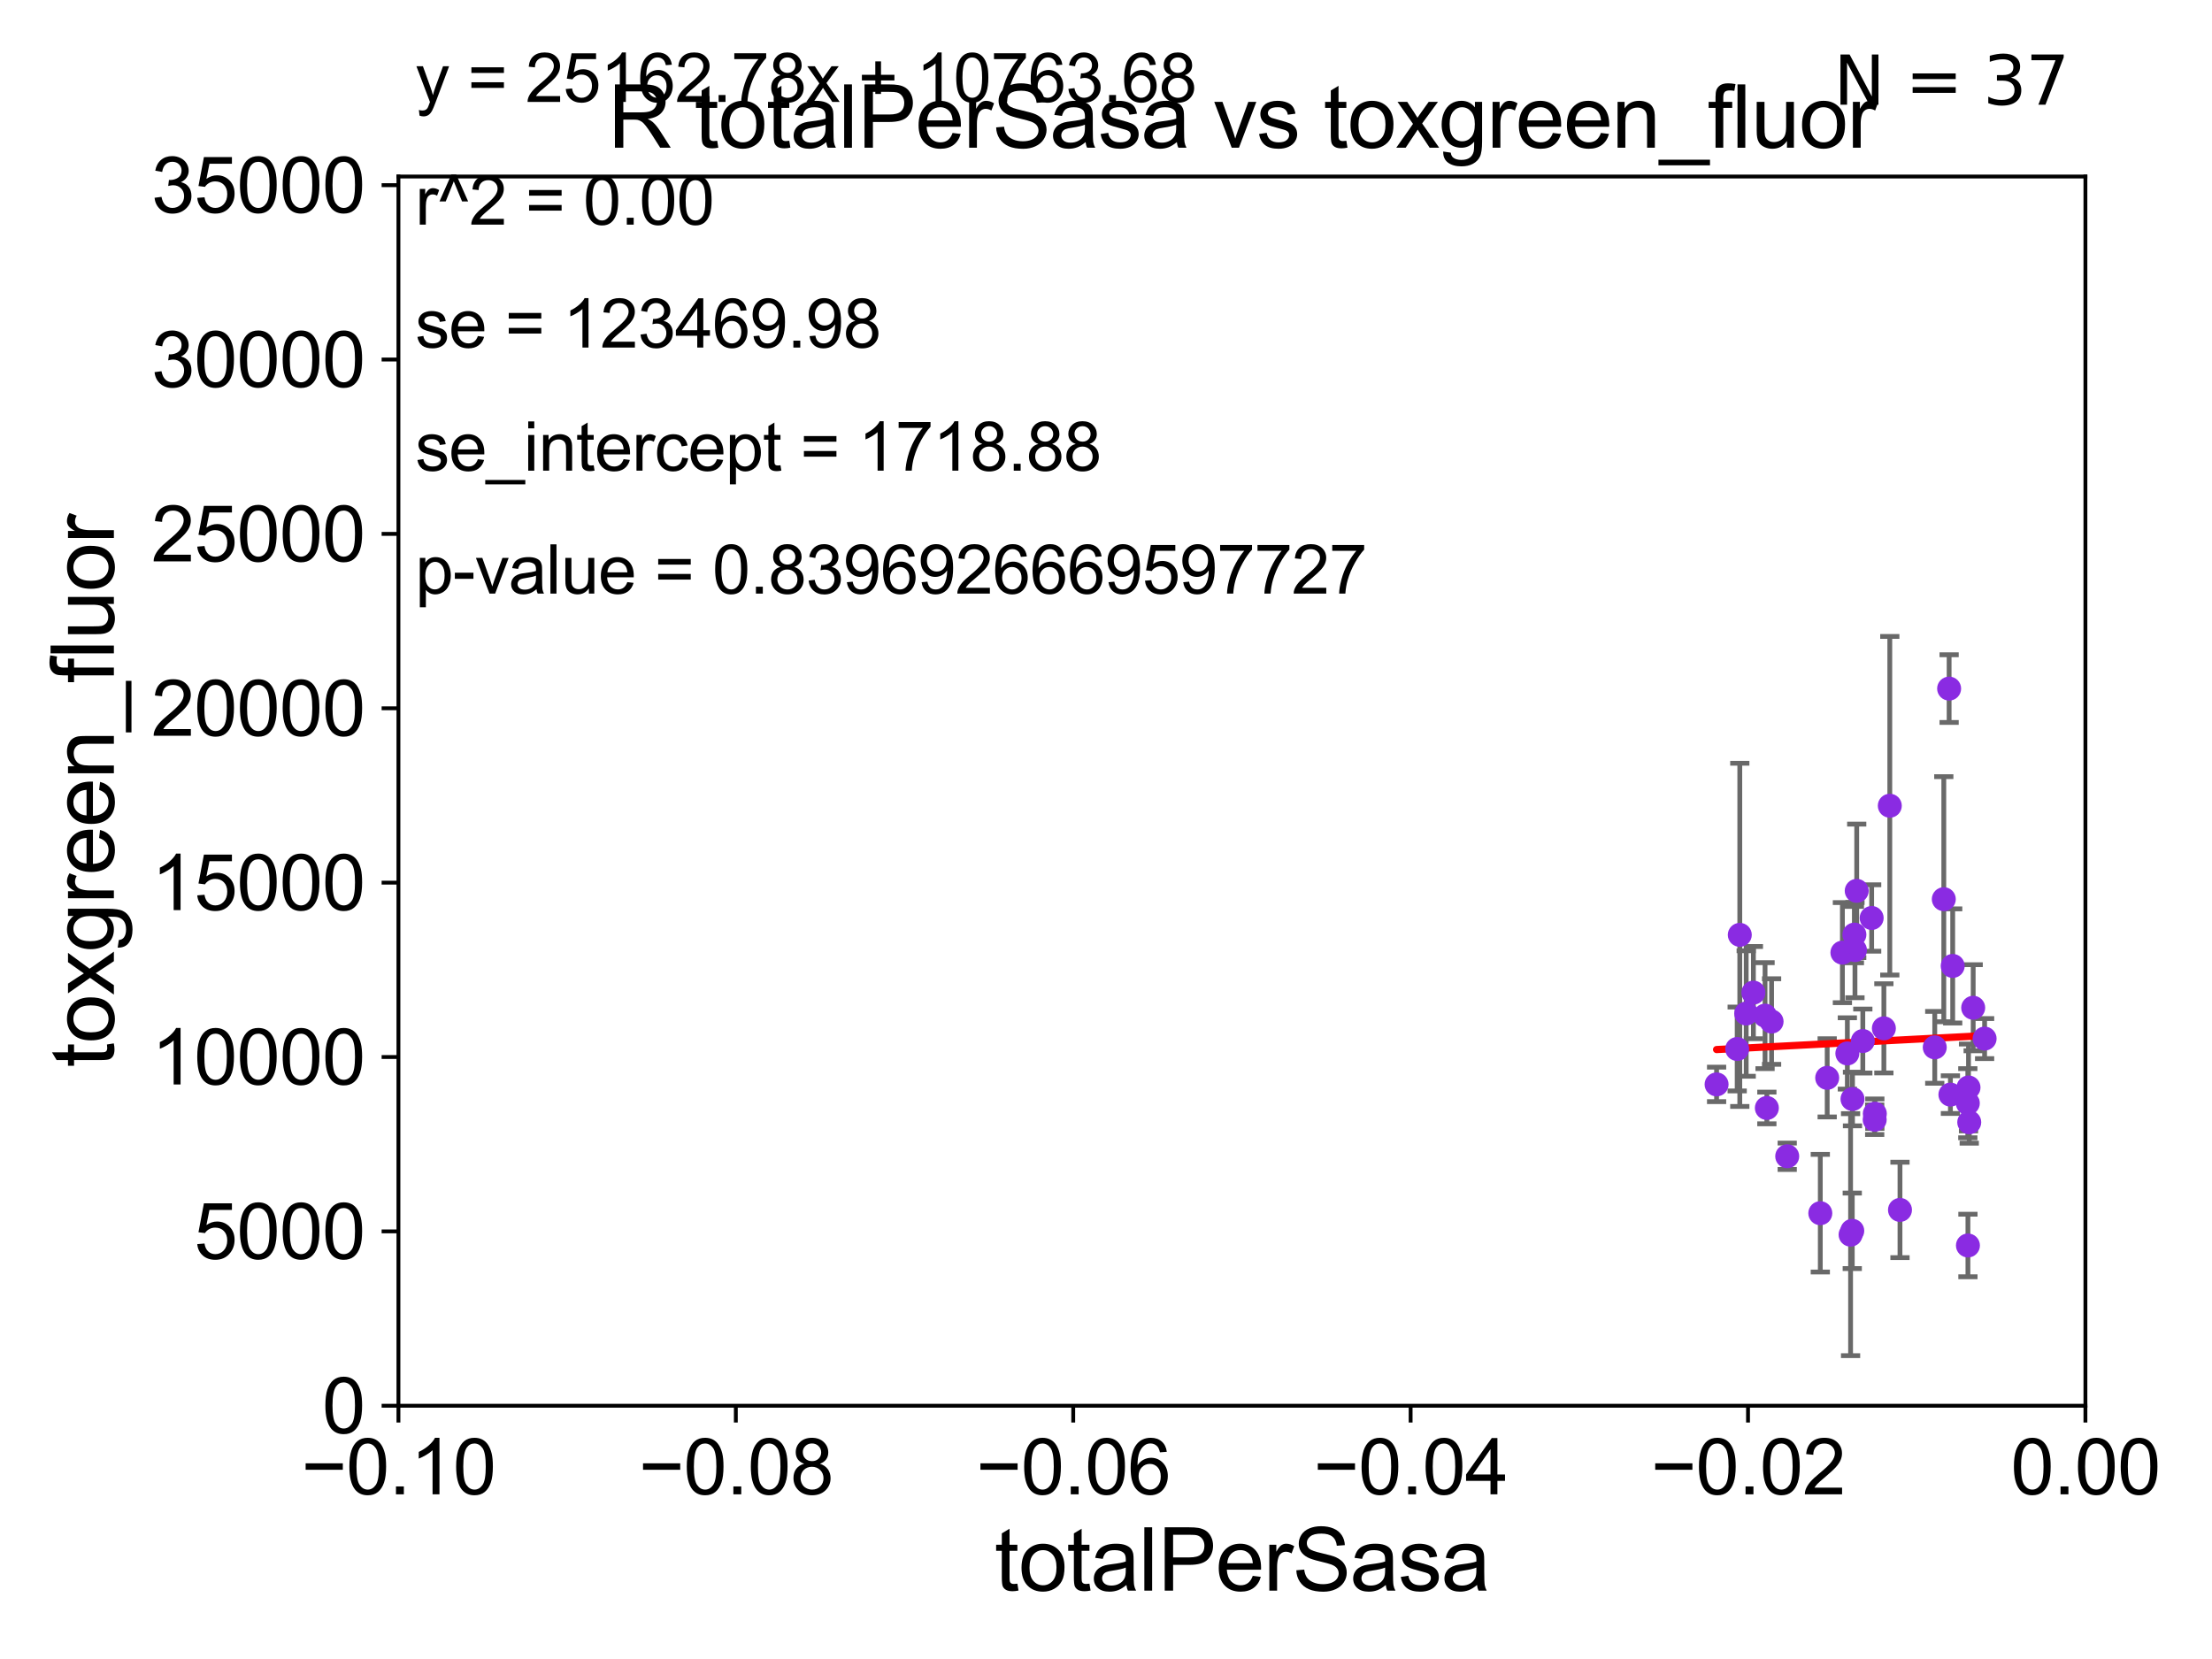 <?xml version="1.0" encoding="utf-8" standalone="no"?>
<!DOCTYPE svg PUBLIC "-//W3C//DTD SVG 1.1//EN"
  "http://www.w3.org/Graphics/SVG/1.1/DTD/svg11.dtd">
<svg xmlns:xlink="http://www.w3.org/1999/xlink" width="460.8pt" height="345.6pt" viewBox="0 0 460.8 345.6" xmlns="http://www.w3.org/2000/svg" version="1.1">
 <defs>
  <style type="text/css">*{stroke-linejoin: round; stroke-linecap: butt}</style>
 </defs>
 <g id="figure_1">
  <g id="patch_1">
   <path d="M 0 345.6 
L 460.8 345.6 
L 460.8 0 
L 0 0 
z
" style="fill: #ffffff"/>
  </g>
  <g id="axes_1">
   <g id="patch_2">
    <path d="M 83 292.84 
L 434.43 292.84 
L 434.43 36.775 
L 83 36.775 
z
" style="fill: #ffffff"/>
   </g>
   <g id="PathCollection_1">
    <defs>
     <path id="m3438b26be2" d="M 0 1.118 
C 0.297 1.118 0.581 1 0.791 0.791 
C 1 0.581 1.118 0.297 1.118 0 
C 1.118 -0.297 1 -0.581 0.791 -0.791 
C 0.581 -1 0.297 -1.118 0 -1.118 
C -0.297 -1.118 -0.581 -1 -0.791 -0.791 
C -1 -0.581 -1.118 -0.297 -1.118 0 
C -1.118 0.297 -1 0.581 -0.791 0.791 
C -0.581 1 -0.297 1.118 0 1.118 
z
" style="stroke: #8a2be2"/>
    </defs>
    <g clip-path="url(#p4409afeafa)">
     <use xlink:href="#m3438b26be2" x="409.932" y="229.817" style="fill: #8a2be2; stroke: #8a2be2"/>
     <use xlink:href="#m3438b26be2" x="410.077" y="226.543" style="fill: #8a2be2; stroke: #8a2be2"/>
     <use xlink:href="#m3438b26be2" x="410.23" y="233.789" style="fill: #8a2be2; stroke: #8a2be2"/>
     <use xlink:href="#m3438b26be2" x="406.306" y="228.029" style="fill: #8a2be2; stroke: #8a2be2"/>
     <use xlink:href="#m3438b26be2" x="413.43" y="216.359" style="fill: #8a2be2; stroke: #8a2be2"/>
     <use xlink:href="#m3438b26be2" x="365.264" y="206.78" style="fill: #8a2be2; stroke: #8a2be2"/>
     <use xlink:href="#m3438b26be2" x="409.956" y="259.457" style="fill: #8a2be2; stroke: #8a2be2"/>
     <use xlink:href="#m3438b26be2" x="404.929" y="187.316" style="fill: #8a2be2; stroke: #8a2be2"/>
     <use xlink:href="#m3438b26be2" x="403.044" y="218.182" style="fill: #8a2be2; stroke: #8a2be2"/>
     <use xlink:href="#m3438b26be2" x="406.783" y="201.222" style="fill: #8a2be2; stroke: #8a2be2"/>
     <use xlink:href="#m3438b26be2" x="361.888" y="218.525" style="fill: #8a2be2; stroke: #8a2be2"/>
     <use xlink:href="#m3438b26be2" x="385.86" y="256.401" style="fill: #8a2be2; stroke: #8a2be2"/>
     <use xlink:href="#m3438b26be2" x="357.597" y="225.901" style="fill: #8a2be2; stroke: #8a2be2"/>
     <use xlink:href="#m3438b26be2" x="363.765" y="211.135" style="fill: #8a2be2; stroke: #8a2be2"/>
     <use xlink:href="#m3438b26be2" x="406.038" y="143.448" style="fill: #8a2be2; stroke: #8a2be2"/>
     <use xlink:href="#m3438b26be2" x="411.051" y="209.933" style="fill: #8a2be2; stroke: #8a2be2"/>
     <use xlink:href="#m3438b26be2" x="372.31" y="240.874" style="fill: #8a2be2; stroke: #8a2be2"/>
     <use xlink:href="#m3438b26be2" x="367.694" y="211.576" style="fill: #8a2be2; stroke: #8a2be2"/>
     <use xlink:href="#m3438b26be2" x="386.423" y="197.925" style="fill: #8a2be2; stroke: #8a2be2"/>
     <use xlink:href="#m3438b26be2" x="392.445" y="214.223" style="fill: #8a2be2; stroke: #8a2be2"/>
     <use xlink:href="#m3438b26be2" x="386.303" y="194.696" style="fill: #8a2be2; stroke: #8a2be2"/>
     <use xlink:href="#m3438b26be2" x="390.561" y="231.999" style="fill: #8a2be2; stroke: #8a2be2"/>
     <use xlink:href="#m3438b26be2" x="390.532" y="233.256" style="fill: #8a2be2; stroke: #8a2be2"/>
     <use xlink:href="#m3438b26be2" x="395.802" y="252.048" style="fill: #8a2be2; stroke: #8a2be2"/>
     <use xlink:href="#m3438b26be2" x="388.059" y="216.866" style="fill: #8a2be2; stroke: #8a2be2"/>
     <use xlink:href="#m3438b26be2" x="384.838" y="219.453" style="fill: #8a2be2; stroke: #8a2be2"/>
     <use xlink:href="#m3438b26be2" x="385.51" y="257.202" style="fill: #8a2be2; stroke: #8a2be2"/>
     <use xlink:href="#m3438b26be2" x="379.202" y="252.733" style="fill: #8a2be2; stroke: #8a2be2"/>
     <use xlink:href="#m3438b26be2" x="389.902" y="191.231" style="fill: #8a2be2; stroke: #8a2be2"/>
     <use xlink:href="#m3438b26be2" x="386.788" y="185.58" style="fill: #8a2be2; stroke: #8a2be2"/>
     <use xlink:href="#m3438b26be2" x="380.638" y="224.535" style="fill: #8a2be2; stroke: #8a2be2"/>
     <use xlink:href="#m3438b26be2" x="393.68" y="167.848" style="fill: #8a2be2; stroke: #8a2be2"/>
     <use xlink:href="#m3438b26be2" x="362.431" y="194.748" style="fill: #8a2be2; stroke: #8a2be2"/>
     <use xlink:href="#m3438b26be2" x="385.91" y="228.948" style="fill: #8a2be2; stroke: #8a2be2"/>
     <use xlink:href="#m3438b26be2" x="383.808" y="198.45" style="fill: #8a2be2; stroke: #8a2be2"/>
     <use xlink:href="#m3438b26be2" x="369.053" y="212.808" style="fill: #8a2be2; stroke: #8a2be2"/>
     <use xlink:href="#m3438b26be2" x="368.069" y="230.811" style="fill: #8a2be2; stroke: #8a2be2"/>
    </g>
   </g>
   <g id="matplotlib.axis_1">
    <g id="xtick_1">
     <g id="line2d_1">
      <defs>
       <path id="m01f0b2f6aa" d="M 0 0 
L 0 3.5 
" style="stroke: #000000; stroke-width: 0.8"/>
      </defs>
      <g>
       <use xlink:href="#m01f0b2f6aa" x="83" y="292.84" style="stroke: #000000; stroke-width: 0.8"/>
      </g>
     </g>
     <g id="text_1">
      <!-- −0.10 -->
      <g transform="translate(62.759 311.293)scale(0.16 -0.16)">
       <defs>
        <path id="ArialMT-2212" d="M 3381 1997 
L 356 1997 
L 356 2522 
L 3381 2522 
L 3381 1997 
z
" transform="scale(0.016)"/>
        <path id="ArialMT-30" d="M 266 2259 
Q 266 3072 433 3567 
Q 600 4063 929 4331 
Q 1259 4600 1759 4600 
Q 2128 4600 2406 4451 
Q 2684 4303 2865 4023 
Q 3047 3744 3150 3342 
Q 3253 2941 3253 2259 
Q 3253 1453 3087 958 
Q 2922 463 2592 192 
Q 2263 -78 1759 -78 
Q 1097 -78 719 397 
Q 266 969 266 2259 
z
M 844 2259 
Q 844 1131 1108 757 
Q 1372 384 1759 384 
Q 2147 384 2411 759 
Q 2675 1134 2675 2259 
Q 2675 3391 2411 3762 
Q 2147 4134 1753 4134 
Q 1366 4134 1134 3806 
Q 844 3388 844 2259 
z
" transform="scale(0.016)"/>
        <path id="ArialMT-2e" d="M 581 0 
L 581 641 
L 1222 641 
L 1222 0 
L 581 0 
z
" transform="scale(0.016)"/>
        <path id="ArialMT-31" d="M 2384 0 
L 1822 0 
L 1822 3584 
Q 1619 3391 1289 3197 
Q 959 3003 697 2906 
L 697 3450 
Q 1169 3672 1522 3987 
Q 1875 4303 2022 4600 
L 2384 4600 
L 2384 0 
z
" transform="scale(0.016)"/>
       </defs>
       <use xlink:href="#ArialMT-2212"/>
       <use xlink:href="#ArialMT-30" x="58.398"/>
       <use xlink:href="#ArialMT-2e" x="114.014"/>
       <use xlink:href="#ArialMT-31" x="141.797"/>
       <use xlink:href="#ArialMT-30" x="197.412"/>
      </g>
     </g>
    </g>
    <g id="xtick_2">
     <g id="line2d_2">
      <g>
       <use xlink:href="#m01f0b2f6aa" x="153.286" y="292.84" style="stroke: #000000; stroke-width: 0.8"/>
      </g>
     </g>
     <g id="text_2">
      <!-- −0.08 -->
      <g transform="translate(133.045 311.293)scale(0.16 -0.16)">
       <defs>
        <path id="ArialMT-38" d="M 1131 2484 
Q 781 2613 612 2850 
Q 444 3088 444 3419 
Q 444 3919 803 4259 
Q 1163 4600 1759 4600 
Q 2359 4600 2725 4251 
Q 3091 3903 3091 3403 
Q 3091 3084 2923 2848 
Q 2756 2613 2416 2484 
Q 2838 2347 3058 2040 
Q 3278 1734 3278 1309 
Q 3278 722 2862 322 
Q 2447 -78 1769 -78 
Q 1091 -78 675 323 
Q 259 725 259 1325 
Q 259 1772 486 2073 
Q 713 2375 1131 2484 
z
M 1019 3438 
Q 1019 3113 1228 2906 
Q 1438 2700 1772 2700 
Q 2097 2700 2305 2904 
Q 2513 3109 2513 3406 
Q 2513 3716 2298 3927 
Q 2084 4138 1766 4138 
Q 1444 4138 1231 3931 
Q 1019 3725 1019 3438 
z
M 838 1322 
Q 838 1081 952 856 
Q 1066 631 1291 507 
Q 1516 384 1775 384 
Q 2178 384 2440 643 
Q 2703 903 2703 1303 
Q 2703 1709 2433 1975 
Q 2163 2241 1756 2241 
Q 1359 2241 1098 1978 
Q 838 1716 838 1322 
z
" transform="scale(0.016)"/>
       </defs>
       <use xlink:href="#ArialMT-2212"/>
       <use xlink:href="#ArialMT-30" x="58.398"/>
       <use xlink:href="#ArialMT-2e" x="114.014"/>
       <use xlink:href="#ArialMT-30" x="141.797"/>
       <use xlink:href="#ArialMT-38" x="197.412"/>
      </g>
     </g>
    </g>
    <g id="xtick_3">
     <g id="line2d_3">
      <g>
       <use xlink:href="#m01f0b2f6aa" x="223.572" y="292.84" style="stroke: #000000; stroke-width: 0.8"/>
      </g>
     </g>
     <g id="text_3">
      <!-- −0.06 -->
      <g transform="translate(203.331 311.293)scale(0.16 -0.16)">
       <defs>
        <path id="ArialMT-36" d="M 3184 3459 
L 2625 3416 
Q 2550 3747 2413 3897 
Q 2184 4138 1850 4138 
Q 1581 4138 1378 3988 
Q 1113 3794 959 3422 
Q 806 3050 800 2363 
Q 1003 2672 1297 2822 
Q 1591 2972 1913 2972 
Q 2475 2972 2870 2558 
Q 3266 2144 3266 1488 
Q 3266 1056 3080 686 
Q 2894 316 2569 119 
Q 2244 -78 1831 -78 
Q 1128 -78 684 439 
Q 241 956 241 2144 
Q 241 3472 731 4075 
Q 1159 4600 1884 4600 
Q 2425 4600 2770 4297 
Q 3116 3994 3184 3459 
z
M 888 1484 
Q 888 1194 1011 928 
Q 1134 663 1356 523 
Q 1578 384 1822 384 
Q 2178 384 2434 671 
Q 2691 959 2691 1453 
Q 2691 1928 2437 2201 
Q 2184 2475 1800 2475 
Q 1419 2475 1153 2201 
Q 888 1928 888 1484 
z
" transform="scale(0.016)"/>
       </defs>
       <use xlink:href="#ArialMT-2212"/>
       <use xlink:href="#ArialMT-30" x="58.398"/>
       <use xlink:href="#ArialMT-2e" x="114.014"/>
       <use xlink:href="#ArialMT-30" x="141.797"/>
       <use xlink:href="#ArialMT-36" x="197.412"/>
      </g>
     </g>
    </g>
    <g id="xtick_4">
     <g id="line2d_4">
      <g>
       <use xlink:href="#m01f0b2f6aa" x="293.858" y="292.84" style="stroke: #000000; stroke-width: 0.8"/>
      </g>
     </g>
     <g id="text_4">
      <!-- −0.04 -->
      <g transform="translate(273.617 311.293)scale(0.16 -0.16)">
       <defs>
        <path id="ArialMT-34" d="M 2069 0 
L 2069 1097 
L 81 1097 
L 81 1613 
L 2172 4581 
L 2631 4581 
L 2631 1613 
L 3250 1613 
L 3250 1097 
L 2631 1097 
L 2631 0 
L 2069 0 
z
M 2069 1613 
L 2069 3678 
L 634 1613 
L 2069 1613 
z
" transform="scale(0.016)"/>
       </defs>
       <use xlink:href="#ArialMT-2212"/>
       <use xlink:href="#ArialMT-30" x="58.398"/>
       <use xlink:href="#ArialMT-2e" x="114.014"/>
       <use xlink:href="#ArialMT-30" x="141.797"/>
       <use xlink:href="#ArialMT-34" x="197.412"/>
      </g>
     </g>
    </g>
    <g id="xtick_5">
     <g id="line2d_5">
      <g>
       <use xlink:href="#m01f0b2f6aa" x="364.144" y="292.84" style="stroke: #000000; stroke-width: 0.8"/>
      </g>
     </g>
     <g id="text_5">
      <!-- −0.02 -->
      <g transform="translate(343.903 311.293)scale(0.16 -0.16)">
       <defs>
        <path id="ArialMT-32" d="M 3222 541 
L 3222 0 
L 194 0 
Q 188 203 259 391 
Q 375 700 629 1000 
Q 884 1300 1366 1694 
Q 2113 2306 2375 2664 
Q 2638 3022 2638 3341 
Q 2638 3675 2398 3904 
Q 2159 4134 1775 4134 
Q 1369 4134 1125 3890 
Q 881 3647 878 3216 
L 300 3275 
Q 359 3922 746 4261 
Q 1134 4600 1788 4600 
Q 2447 4600 2831 4234 
Q 3216 3869 3216 3328 
Q 3216 3053 3103 2787 
Q 2991 2522 2730 2228 
Q 2469 1934 1863 1422 
Q 1356 997 1212 845 
Q 1069 694 975 541 
L 3222 541 
z
" transform="scale(0.016)"/>
       </defs>
       <use xlink:href="#ArialMT-2212"/>
       <use xlink:href="#ArialMT-30" x="58.398"/>
       <use xlink:href="#ArialMT-2e" x="114.014"/>
       <use xlink:href="#ArialMT-30" x="141.797"/>
       <use xlink:href="#ArialMT-32" x="197.412"/>
      </g>
     </g>
    </g>
    <g id="xtick_6">
     <g id="line2d_6">
      <g>
       <use xlink:href="#m01f0b2f6aa" x="434.43" y="292.84" style="stroke: #000000; stroke-width: 0.8"/>
      </g>
     </g>
     <g id="text_6">
      <!-- 0.00 -->
      <g transform="translate(418.861 311.293)scale(0.16 -0.16)">
       <use xlink:href="#ArialMT-30"/>
       <use xlink:href="#ArialMT-2e" x="55.615"/>
       <use xlink:href="#ArialMT-30" x="83.398"/>
       <use xlink:href="#ArialMT-30" x="139.014"/>
      </g>
     </g>
    </g>
    <g id="text_7">
     <!-- totalPerSasa -->
     <g transform="translate(207.187 331.357)scale(0.18 -0.18)">
      <defs>
       <path id="ArialMT-74" d="M 1650 503 
L 1731 6 
Q 1494 -44 1306 -44 
Q 1000 -44 831 53 
Q 663 150 594 308 
Q 525 466 525 972 
L 525 2881 
L 113 2881 
L 113 3319 
L 525 3319 
L 525 4141 
L 1084 4478 
L 1084 3319 
L 1650 3319 
L 1650 2881 
L 1084 2881 
L 1084 941 
Q 1084 700 1114 631 
Q 1144 563 1211 522 
Q 1278 481 1403 481 
Q 1497 481 1650 503 
z
" transform="scale(0.016)"/>
       <path id="ArialMT-6f" d="M 213 1659 
Q 213 2581 725 3025 
Q 1153 3394 1769 3394 
Q 2453 3394 2887 2945 
Q 3322 2497 3322 1706 
Q 3322 1066 3130 698 
Q 2938 331 2570 128 
Q 2203 -75 1769 -75 
Q 1072 -75 642 372 
Q 213 819 213 1659 
z
M 791 1659 
Q 791 1022 1069 705 
Q 1347 388 1769 388 
Q 2188 388 2466 706 
Q 2744 1025 2744 1678 
Q 2744 2294 2464 2611 
Q 2184 2928 1769 2928 
Q 1347 2928 1069 2612 
Q 791 2297 791 1659 
z
" transform="scale(0.016)"/>
       <path id="ArialMT-61" d="M 2588 409 
Q 2275 144 1986 34 
Q 1697 -75 1366 -75 
Q 819 -75 525 192 
Q 231 459 231 875 
Q 231 1119 342 1320 
Q 453 1522 633 1644 
Q 813 1766 1038 1828 
Q 1203 1872 1538 1913 
Q 2219 1994 2541 2106 
Q 2544 2222 2544 2253 
Q 2544 2597 2384 2738 
Q 2169 2928 1744 2928 
Q 1347 2928 1158 2789 
Q 969 2650 878 2297 
L 328 2372 
Q 403 2725 575 2942 
Q 747 3159 1072 3276 
Q 1397 3394 1825 3394 
Q 2250 3394 2515 3294 
Q 2781 3194 2906 3042 
Q 3031 2891 3081 2659 
Q 3109 2516 3109 2141 
L 3109 1391 
Q 3109 606 3145 398 
Q 3181 191 3288 0 
L 2700 0 
Q 2613 175 2588 409 
z
M 2541 1666 
Q 2234 1541 1622 1453 
Q 1275 1403 1131 1340 
Q 988 1278 909 1158 
Q 831 1038 831 891 
Q 831 666 1001 516 
Q 1172 366 1500 366 
Q 1825 366 2078 508 
Q 2331 650 2450 897 
Q 2541 1088 2541 1459 
L 2541 1666 
z
" transform="scale(0.016)"/>
       <path id="ArialMT-6c" d="M 409 0 
L 409 4581 
L 972 4581 
L 972 0 
L 409 0 
z
" transform="scale(0.016)"/>
       <path id="ArialMT-50" d="M 494 0 
L 494 4581 
L 2222 4581 
Q 2678 4581 2919 4538 
Q 3256 4481 3484 4323 
Q 3713 4166 3852 3881 
Q 3991 3597 3991 3256 
Q 3991 2672 3619 2267 
Q 3247 1863 2275 1863 
L 1100 1863 
L 1100 0 
L 494 0 
z
M 1100 2403 
L 2284 2403 
Q 2872 2403 3119 2622 
Q 3366 2841 3366 3238 
Q 3366 3525 3220 3729 
Q 3075 3934 2838 4000 
Q 2684 4041 2272 4041 
L 1100 4041 
L 1100 2403 
z
" transform="scale(0.016)"/>
       <path id="ArialMT-65" d="M 2694 1069 
L 3275 997 
Q 3138 488 2766 206 
Q 2394 -75 1816 -75 
Q 1088 -75 661 373 
Q 234 822 234 1631 
Q 234 2469 665 2931 
Q 1097 3394 1784 3394 
Q 2450 3394 2872 2941 
Q 3294 2488 3294 1666 
Q 3294 1616 3291 1516 
L 816 1516 
Q 847 969 1125 678 
Q 1403 388 1819 388 
Q 2128 388 2347 550 
Q 2566 713 2694 1069 
z
M 847 1978 
L 2700 1978 
Q 2663 2397 2488 2606 
Q 2219 2931 1791 2931 
Q 1403 2931 1139 2672 
Q 875 2413 847 1978 
z
" transform="scale(0.016)"/>
       <path id="ArialMT-72" d="M 416 0 
L 416 3319 
L 922 3319 
L 922 2816 
Q 1116 3169 1280 3281 
Q 1444 3394 1641 3394 
Q 1925 3394 2219 3213 
L 2025 2691 
Q 1819 2813 1613 2813 
Q 1428 2813 1281 2702 
Q 1134 2591 1072 2394 
Q 978 2094 978 1738 
L 978 0 
L 416 0 
z
" transform="scale(0.016)"/>
       <path id="ArialMT-53" d="M 288 1472 
L 859 1522 
Q 900 1178 1048 958 
Q 1197 738 1509 602 
Q 1822 466 2213 466 
Q 2559 466 2825 569 
Q 3091 672 3220 851 
Q 3350 1031 3350 1244 
Q 3350 1459 3225 1620 
Q 3100 1781 2813 1891 
Q 2628 1963 1997 2114 
Q 1366 2266 1113 2400 
Q 784 2572 623 2826 
Q 463 3081 463 3397 
Q 463 3744 659 4045 
Q 856 4347 1234 4503 
Q 1613 4659 2075 4659 
Q 2584 4659 2973 4495 
Q 3363 4331 3572 4012 
Q 3781 3694 3797 3291 
L 3216 3247 
Q 3169 3681 2898 3903 
Q 2628 4125 2100 4125 
Q 1550 4125 1298 3923 
Q 1047 3722 1047 3438 
Q 1047 3191 1225 3031 
Q 1400 2872 2139 2705 
Q 2878 2538 3153 2413 
Q 3553 2228 3743 1945 
Q 3934 1663 3934 1294 
Q 3934 928 3725 604 
Q 3516 281 3123 101 
Q 2731 -78 2241 -78 
Q 1619 -78 1198 103 
Q 778 284 539 648 
Q 300 1013 288 1472 
z
" transform="scale(0.016)"/>
       <path id="ArialMT-73" d="M 197 991 
L 753 1078 
Q 800 744 1014 566 
Q 1228 388 1613 388 
Q 2000 388 2187 545 
Q 2375 703 2375 916 
Q 2375 1106 2209 1216 
Q 2094 1291 1634 1406 
Q 1016 1563 777 1677 
Q 538 1791 414 1992 
Q 291 2194 291 2438 
Q 291 2659 392 2848 
Q 494 3038 669 3163 
Q 800 3259 1026 3326 
Q 1253 3394 1513 3394 
Q 1903 3394 2198 3281 
Q 2494 3169 2634 2976 
Q 2775 2784 2828 2463 
L 2278 2388 
Q 2241 2644 2061 2787 
Q 1881 2931 1553 2931 
Q 1166 2931 1000 2803 
Q 834 2675 834 2503 
Q 834 2394 903 2306 
Q 972 2216 1119 2156 
Q 1203 2125 1616 2013 
Q 2213 1853 2448 1751 
Q 2684 1650 2818 1456 
Q 2953 1263 2953 975 
Q 2953 694 2789 445 
Q 2625 197 2315 61 
Q 2006 -75 1616 -75 
Q 969 -75 630 194 
Q 291 463 197 991 
z
" transform="scale(0.016)"/>
      </defs>
      <use xlink:href="#ArialMT-74"/>
      <use xlink:href="#ArialMT-6f" x="27.783"/>
      <use xlink:href="#ArialMT-74" x="83.398"/>
      <use xlink:href="#ArialMT-61" x="111.182"/>
      <use xlink:href="#ArialMT-6c" x="166.797"/>
      <use xlink:href="#ArialMT-50" x="189.014"/>
      <use xlink:href="#ArialMT-65" x="255.713"/>
      <use xlink:href="#ArialMT-72" x="311.328"/>
      <use xlink:href="#ArialMT-53" x="344.629"/>
      <use xlink:href="#ArialMT-61" x="411.328"/>
      <use xlink:href="#ArialMT-73" x="466.943"/>
      <use xlink:href="#ArialMT-61" x="516.943"/>
     </g>
    </g>
   </g>
   <g id="matplotlib.axis_2">
    <g id="ytick_1">
     <g id="line2d_7">
      <defs>
       <path id="m302f74e429" d="M 0 0 
L -3.5 0 
" style="stroke: #000000; stroke-width: 0.8"/>
      </defs>
      <g>
       <use xlink:href="#m302f74e429" x="83" y="292.84" style="stroke: #000000; stroke-width: 0.8"/>
      </g>
     </g>
     <g id="text_8">
      <!-- 0 -->
      <g transform="translate(67.103 298.566)scale(0.16 -0.16)">
       <use xlink:href="#ArialMT-30"/>
      </g>
     </g>
    </g>
    <g id="ytick_2">
     <g id="line2d_8">
      <g>
       <use xlink:href="#m302f74e429" x="83" y="256.516" style="stroke: #000000; stroke-width: 0.8"/>
      </g>
     </g>
     <g id="text_9">
      <!-- 5000 -->
      <g transform="translate(40.41 262.242)scale(0.16 -0.16)">
       <defs>
        <path id="ArialMT-35" d="M 266 1200 
L 856 1250 
Q 922 819 1161 601 
Q 1400 384 1738 384 
Q 2144 384 2425 690 
Q 2706 997 2706 1503 
Q 2706 1984 2436 2262 
Q 2166 2541 1728 2541 
Q 1456 2541 1237 2417 
Q 1019 2294 894 2097 
L 366 2166 
L 809 4519 
L 3088 4519 
L 3088 3981 
L 1259 3981 
L 1013 2750 
Q 1425 3038 1878 3038 
Q 2478 3038 2890 2622 
Q 3303 2206 3303 1553 
Q 3303 931 2941 478 
Q 2500 -78 1738 -78 
Q 1113 -78 717 272 
Q 322 622 266 1200 
z
" transform="scale(0.016)"/>
       </defs>
       <use xlink:href="#ArialMT-35"/>
       <use xlink:href="#ArialMT-30" x="55.615"/>
       <use xlink:href="#ArialMT-30" x="111.23"/>
       <use xlink:href="#ArialMT-30" x="166.846"/>
      </g>
     </g>
    </g>
    <g id="ytick_3">
     <g id="line2d_9">
      <g>
       <use xlink:href="#m302f74e429" x="83" y="220.192" style="stroke: #000000; stroke-width: 0.8"/>
      </g>
     </g>
     <g id="text_10">
      <!-- 10000 -->
      <g transform="translate(31.512 225.918)scale(0.16 -0.16)">
       <use xlink:href="#ArialMT-31"/>
       <use xlink:href="#ArialMT-30" x="55.615"/>
       <use xlink:href="#ArialMT-30" x="111.23"/>
       <use xlink:href="#ArialMT-30" x="166.846"/>
       <use xlink:href="#ArialMT-30" x="222.461"/>
      </g>
     </g>
    </g>
    <g id="ytick_4">
     <g id="line2d_10">
      <g>
       <use xlink:href="#m302f74e429" x="83" y="183.867" style="stroke: #000000; stroke-width: 0.8"/>
      </g>
     </g>
     <g id="text_11">
      <!-- 15000 -->
      <g transform="translate(31.512 189.594)scale(0.16 -0.16)">
       <use xlink:href="#ArialMT-31"/>
       <use xlink:href="#ArialMT-35" x="55.615"/>
       <use xlink:href="#ArialMT-30" x="111.23"/>
       <use xlink:href="#ArialMT-30" x="166.846"/>
       <use xlink:href="#ArialMT-30" x="222.461"/>
      </g>
     </g>
    </g>
    <g id="ytick_5">
     <g id="line2d_11">
      <g>
       <use xlink:href="#m302f74e429" x="83" y="147.543" style="stroke: #000000; stroke-width: 0.8"/>
      </g>
     </g>
     <g id="text_12">
      <!-- 20000 -->
      <g transform="translate(31.512 153.27)scale(0.16 -0.16)">
       <use xlink:href="#ArialMT-32"/>
       <use xlink:href="#ArialMT-30" x="55.615"/>
       <use xlink:href="#ArialMT-30" x="111.23"/>
       <use xlink:href="#ArialMT-30" x="166.846"/>
       <use xlink:href="#ArialMT-30" x="222.461"/>
      </g>
     </g>
    </g>
    <g id="ytick_6">
     <g id="line2d_12">
      <g>
       <use xlink:href="#m302f74e429" x="83" y="111.219" style="stroke: #000000; stroke-width: 0.8"/>
      </g>
     </g>
     <g id="text_13">
      <!-- 25000 -->
      <g transform="translate(31.512 116.945)scale(0.16 -0.16)">
       <use xlink:href="#ArialMT-32"/>
       <use xlink:href="#ArialMT-35" x="55.615"/>
       <use xlink:href="#ArialMT-30" x="111.23"/>
       <use xlink:href="#ArialMT-30" x="166.846"/>
       <use xlink:href="#ArialMT-30" x="222.461"/>
      </g>
     </g>
    </g>
    <g id="ytick_7">
     <g id="line2d_13">
      <g>
       <use xlink:href="#m302f74e429" x="83" y="74.895" style="stroke: #000000; stroke-width: 0.8"/>
      </g>
     </g>
     <g id="text_14">
      <!-- 30000 -->
      <g transform="translate(31.512 80.621)scale(0.16 -0.16)">
       <defs>
        <path id="ArialMT-33" d="M 269 1209 
L 831 1284 
Q 928 806 1161 595 
Q 1394 384 1728 384 
Q 2125 384 2398 659 
Q 2672 934 2672 1341 
Q 2672 1728 2419 1979 
Q 2166 2231 1775 2231 
Q 1616 2231 1378 2169 
L 1441 2663 
Q 1497 2656 1531 2656 
Q 1891 2656 2178 2843 
Q 2466 3031 2466 3422 
Q 2466 3731 2256 3934 
Q 2047 4138 1716 4138 
Q 1388 4138 1169 3931 
Q 950 3725 888 3313 
L 325 3413 
Q 428 3978 793 4289 
Q 1159 4600 1703 4600 
Q 2078 4600 2393 4439 
Q 2709 4278 2876 4000 
Q 3044 3722 3044 3409 
Q 3044 3113 2884 2869 
Q 2725 2625 2413 2481 
Q 2819 2388 3044 2092 
Q 3269 1797 3269 1353 
Q 3269 753 2831 336 
Q 2394 -81 1725 -81 
Q 1122 -81 723 278 
Q 325 638 269 1209 
z
" transform="scale(0.016)"/>
       </defs>
       <use xlink:href="#ArialMT-33"/>
       <use xlink:href="#ArialMT-30" x="55.615"/>
       <use xlink:href="#ArialMT-30" x="111.23"/>
       <use xlink:href="#ArialMT-30" x="166.846"/>
       <use xlink:href="#ArialMT-30" x="222.461"/>
      </g>
     </g>
    </g>
    <g id="ytick_8">
     <g id="line2d_14">
      <g>
       <use xlink:href="#m302f74e429" x="83" y="38.571" style="stroke: #000000; stroke-width: 0.8"/>
      </g>
     </g>
     <g id="text_15">
      <!-- 35000 -->
      <g transform="translate(31.512 44.297)scale(0.16 -0.16)">
       <use xlink:href="#ArialMT-33"/>
       <use xlink:href="#ArialMT-35" x="55.615"/>
       <use xlink:href="#ArialMT-30" x="111.23"/>
       <use xlink:href="#ArialMT-30" x="166.846"/>
       <use xlink:href="#ArialMT-30" x="222.461"/>
      </g>
     </g>
    </g>
    <g id="text_16">
     <!-- toxgreen_fluor -->
     <g transform="translate(23.724 222.34)rotate(-90)scale(0.18 -0.18)">
      <defs>
       <path id="ArialMT-78" d="M 47 0 
L 1259 1725 
L 138 3319 
L 841 3319 
L 1350 2541 
Q 1494 2319 1581 2169 
Q 1719 2375 1834 2534 
L 2394 3319 
L 3066 3319 
L 1919 1756 
L 3153 0 
L 2463 0 
L 1781 1031 
L 1600 1309 
L 728 0 
L 47 0 
z
" transform="scale(0.016)"/>
       <path id="ArialMT-67" d="M 319 -275 
L 866 -356 
Q 900 -609 1056 -725 
Q 1266 -881 1628 -881 
Q 2019 -881 2231 -725 
Q 2444 -569 2519 -288 
Q 2563 -116 2559 434 
Q 2191 0 1641 0 
Q 956 0 581 494 
Q 206 988 206 1678 
Q 206 2153 378 2554 
Q 550 2956 876 3175 
Q 1203 3394 1644 3394 
Q 2231 3394 2613 2919 
L 2613 3319 
L 3131 3319 
L 3131 450 
Q 3131 -325 2973 -648 
Q 2816 -972 2473 -1159 
Q 2131 -1347 1631 -1347 
Q 1038 -1347 672 -1080 
Q 306 -813 319 -275 
z
M 784 1719 
Q 784 1066 1043 766 
Q 1303 466 1694 466 
Q 2081 466 2343 764 
Q 2606 1063 2606 1700 
Q 2606 2309 2336 2618 
Q 2066 2928 1684 2928 
Q 1309 2928 1046 2623 
Q 784 2319 784 1719 
z
" transform="scale(0.016)"/>
       <path id="ArialMT-6e" d="M 422 0 
L 422 3319 
L 928 3319 
L 928 2847 
Q 1294 3394 1984 3394 
Q 2284 3394 2536 3286 
Q 2788 3178 2913 3003 
Q 3038 2828 3088 2588 
Q 3119 2431 3119 2041 
L 3119 0 
L 2556 0 
L 2556 2019 
Q 2556 2363 2490 2533 
Q 2425 2703 2258 2804 
Q 2091 2906 1866 2906 
Q 1506 2906 1245 2678 
Q 984 2450 984 1813 
L 984 0 
L 422 0 
z
" transform="scale(0.016)"/>
       <path id="ArialMT-5f" d="M -97 -1272 
L -97 -866 
L 3631 -866 
L 3631 -1272 
L -97 -1272 
z
" transform="scale(0.016)"/>
       <path id="ArialMT-66" d="M 556 0 
L 556 2881 
L 59 2881 
L 59 3319 
L 556 3319 
L 556 3672 
Q 556 4006 616 4169 
Q 697 4388 901 4523 
Q 1106 4659 1475 4659 
Q 1713 4659 2000 4603 
L 1916 4113 
Q 1741 4144 1584 4144 
Q 1328 4144 1222 4034 
Q 1116 3925 1116 3625 
L 1116 3319 
L 1763 3319 
L 1763 2881 
L 1116 2881 
L 1116 0 
L 556 0 
z
" transform="scale(0.016)"/>
       <path id="ArialMT-75" d="M 2597 0 
L 2597 488 
Q 2209 -75 1544 -75 
Q 1250 -75 995 37 
Q 741 150 617 320 
Q 494 491 444 738 
Q 409 903 409 1263 
L 409 3319 
L 972 3319 
L 972 1478 
Q 972 1038 1006 884 
Q 1059 663 1231 536 
Q 1403 409 1656 409 
Q 1909 409 2131 539 
Q 2353 669 2445 892 
Q 2538 1116 2538 1541 
L 2538 3319 
L 3100 3319 
L 3100 0 
L 2597 0 
z
" transform="scale(0.016)"/>
      </defs>
      <use xlink:href="#ArialMT-74"/>
      <use xlink:href="#ArialMT-6f" x="27.783"/>
      <use xlink:href="#ArialMT-78" x="83.398"/>
      <use xlink:href="#ArialMT-67" x="133.398"/>
      <use xlink:href="#ArialMT-72" x="189.014"/>
      <use xlink:href="#ArialMT-65" x="222.314"/>
      <use xlink:href="#ArialMT-65" x="277.93"/>
      <use xlink:href="#ArialMT-6e" x="333.545"/>
      <use xlink:href="#ArialMT-5f" x="389.16"/>
      <use xlink:href="#ArialMT-66" x="444.775"/>
      <use xlink:href="#ArialMT-6c" x="472.559"/>
      <use xlink:href="#ArialMT-75" x="494.775"/>
      <use xlink:href="#ArialMT-6f" x="550.391"/>
      <use xlink:href="#ArialMT-72" x="606.006"/>
     </g>
    </g>
   </g>
   <g id="LineCollection_1">
    <path d="M 409.932 237.018 
L 409.932 222.616 
" clip-path="url(#p4409afeafa)" style="fill: none; stroke: #696969"/>
    <path d="M 410.077 235.594 
L 410.077 217.492 
" clip-path="url(#p4409afeafa)" style="fill: none; stroke: #696969"/>
    <path d="M 410.23 238.141 
L 410.23 229.437 
" clip-path="url(#p4409afeafa)" style="fill: none; stroke: #696969"/>
    <path d="M 406.306 231.953 
L 406.306 224.105 
" clip-path="url(#p4409afeafa)" style="fill: none; stroke: #696969"/>
    <path d="M 413.43 220.529 
L 413.43 212.189 
" clip-path="url(#p4409afeafa)" style="fill: none; stroke: #696969"/>
    <path d="M 365.264 216.385 
L 365.264 197.175 
" clip-path="url(#p4409afeafa)" style="fill: none; stroke: #696969"/>
    <path d="M 409.956 265.972 
L 409.956 252.942 
" clip-path="url(#p4409afeafa)" style="fill: none; stroke: #696969"/>
    <path d="M 404.929 212.844 
L 404.929 161.788 
" clip-path="url(#p4409afeafa)" style="fill: none; stroke: #696969"/>
    <path d="M 403.044 225.665 
L 403.044 210.7 
" clip-path="url(#p4409afeafa)" style="fill: none; stroke: #696969"/>
    <path d="M 406.783 213.111 
L 406.783 189.333 
" clip-path="url(#p4409afeafa)" style="fill: none; stroke: #696969"/>
    <path d="M 361.888 227.26 
L 361.888 209.791 
" clip-path="url(#p4409afeafa)" style="fill: none; stroke: #696969"/>
    <path d="M 385.86 264.265 
L 385.86 248.537 
" clip-path="url(#p4409afeafa)" style="fill: none; stroke: #696969"/>
    <path d="M 357.597 229.492 
L 357.597 222.311 
" clip-path="url(#p4409afeafa)" style="fill: none; stroke: #696969"/>
    <path d="M 363.765 224.204 
L 363.765 198.067 
" clip-path="url(#p4409afeafa)" style="fill: none; stroke: #696969"/>
    <path d="M 406.038 150.501 
L 406.038 136.395 
" clip-path="url(#p4409afeafa)" style="fill: none; stroke: #696969"/>
    <path d="M 411.051 218.9 
L 411.051 200.967 
" clip-path="url(#p4409afeafa)" style="fill: none; stroke: #696969"/>
    <path d="M 372.31 243.62 
L 372.31 238.127 
" clip-path="url(#p4409afeafa)" style="fill: none; stroke: #696969"/>
    <path d="M 367.694 222.612 
L 367.694 200.54 
" clip-path="url(#p4409afeafa)" style="fill: none; stroke: #696969"/>
    <path d="M 386.423 207.843 
L 386.423 188.006 
" clip-path="url(#p4409afeafa)" style="fill: none; stroke: #696969"/>
    <path d="M 392.445 223.511 
L 392.445 204.935 
" clip-path="url(#p4409afeafa)" style="fill: none; stroke: #696969"/>
    <path d="M 386.303 200.575 
L 386.303 188.817 
" clip-path="url(#p4409afeafa)" style="fill: none; stroke: #696969"/>
    <path d="M 390.561 235.065 
L 390.561 228.933 
" clip-path="url(#p4409afeafa)" style="fill: none; stroke: #696969"/>
    <path d="M 390.532 236.343 
L 390.532 230.17 
" clip-path="url(#p4409afeafa)" style="fill: none; stroke: #696969"/>
    <path d="M 395.802 261.985 
L 395.802 242.112 
" clip-path="url(#p4409afeafa)" style="fill: none; stroke: #696969"/>
    <path d="M 388.059 223.529 
L 388.059 210.203 
" clip-path="url(#p4409afeafa)" style="fill: none; stroke: #696969"/>
    <path d="M 384.838 226.88 
L 384.838 212.027 
" clip-path="url(#p4409afeafa)" style="fill: none; stroke: #696969"/>
    <path d="M 385.51 282.408 
L 385.51 231.996 
" clip-path="url(#p4409afeafa)" style="fill: none; stroke: #696969"/>
    <path d="M 379.202 264.987 
L 379.202 240.478 
" clip-path="url(#p4409afeafa)" style="fill: none; stroke: #696969"/>
    <path d="M 389.902 198.15 
L 389.902 184.312 
" clip-path="url(#p4409afeafa)" style="fill: none; stroke: #696969"/>
    <path d="M 386.788 199.487 
L 386.788 171.674 
" clip-path="url(#p4409afeafa)" style="fill: none; stroke: #696969"/>
    <path d="M 380.638 232.683 
L 380.638 216.388 
" clip-path="url(#p4409afeafa)" style="fill: none; stroke: #696969"/>
    <path d="M 393.68 203.118 
L 393.68 132.578 
" clip-path="url(#p4409afeafa)" style="fill: none; stroke: #696969"/>
    <path d="M 362.431 230.496 
L 362.431 159 
" clip-path="url(#p4409afeafa)" style="fill: none; stroke: #696969"/>
    <path d="M 385.91 234.536 
L 385.91 223.36 
" clip-path="url(#p4409afeafa)" style="fill: none; stroke: #696969"/>
    <path d="M 383.808 208.877 
L 383.808 188.023 
" clip-path="url(#p4409afeafa)" style="fill: none; stroke: #696969"/>
    <path d="M 369.053 221.722 
L 369.053 203.894 
" clip-path="url(#p4409afeafa)" style="fill: none; stroke: #696969"/>
    <path d="M 368.069 234.111 
L 368.069 227.51 
" clip-path="url(#p4409afeafa)" style="fill: none; stroke: #696969"/>
   </g>
   <g id="line2d_15">
    <defs>
     <path id="m437bbb5691" d="M 2 0 
L -2 -0 
" style="stroke: #696969"/>
    </defs>
    <g clip-path="url(#p4409afeafa)">
     <use xlink:href="#m437bbb5691" x="409.932" y="237.018" style="fill: #696969; stroke: #696969"/>
     <use xlink:href="#m437bbb5691" x="410.077" y="235.594" style="fill: #696969; stroke: #696969"/>
     <use xlink:href="#m437bbb5691" x="410.23" y="238.141" style="fill: #696969; stroke: #696969"/>
     <use xlink:href="#m437bbb5691" x="406.306" y="231.953" style="fill: #696969; stroke: #696969"/>
     <use xlink:href="#m437bbb5691" x="413.43" y="220.529" style="fill: #696969; stroke: #696969"/>
     <use xlink:href="#m437bbb5691" x="365.264" y="216.385" style="fill: #696969; stroke: #696969"/>
     <use xlink:href="#m437bbb5691" x="409.956" y="265.972" style="fill: #696969; stroke: #696969"/>
     <use xlink:href="#m437bbb5691" x="404.929" y="212.844" style="fill: #696969; stroke: #696969"/>
     <use xlink:href="#m437bbb5691" x="403.044" y="225.665" style="fill: #696969; stroke: #696969"/>
     <use xlink:href="#m437bbb5691" x="406.783" y="213.111" style="fill: #696969; stroke: #696969"/>
     <use xlink:href="#m437bbb5691" x="361.888" y="227.26" style="fill: #696969; stroke: #696969"/>
     <use xlink:href="#m437bbb5691" x="385.86" y="264.265" style="fill: #696969; stroke: #696969"/>
     <use xlink:href="#m437bbb5691" x="357.597" y="229.492" style="fill: #696969; stroke: #696969"/>
     <use xlink:href="#m437bbb5691" x="363.765" y="224.204" style="fill: #696969; stroke: #696969"/>
     <use xlink:href="#m437bbb5691" x="406.038" y="150.501" style="fill: #696969; stroke: #696969"/>
     <use xlink:href="#m437bbb5691" x="411.051" y="218.9" style="fill: #696969; stroke: #696969"/>
     <use xlink:href="#m437bbb5691" x="372.31" y="243.62" style="fill: #696969; stroke: #696969"/>
     <use xlink:href="#m437bbb5691" x="367.694" y="222.612" style="fill: #696969; stroke: #696969"/>
     <use xlink:href="#m437bbb5691" x="386.423" y="207.843" style="fill: #696969; stroke: #696969"/>
     <use xlink:href="#m437bbb5691" x="392.445" y="223.511" style="fill: #696969; stroke: #696969"/>
     <use xlink:href="#m437bbb5691" x="386.303" y="200.575" style="fill: #696969; stroke: #696969"/>
     <use xlink:href="#m437bbb5691" x="390.561" y="235.065" style="fill: #696969; stroke: #696969"/>
     <use xlink:href="#m437bbb5691" x="390.532" y="236.343" style="fill: #696969; stroke: #696969"/>
     <use xlink:href="#m437bbb5691" x="395.802" y="261.985" style="fill: #696969; stroke: #696969"/>
     <use xlink:href="#m437bbb5691" x="388.059" y="223.529" style="fill: #696969; stroke: #696969"/>
     <use xlink:href="#m437bbb5691" x="384.838" y="226.88" style="fill: #696969; stroke: #696969"/>
     <use xlink:href="#m437bbb5691" x="385.51" y="282.408" style="fill: #696969; stroke: #696969"/>
     <use xlink:href="#m437bbb5691" x="379.202" y="264.987" style="fill: #696969; stroke: #696969"/>
     <use xlink:href="#m437bbb5691" x="389.902" y="198.15" style="fill: #696969; stroke: #696969"/>
     <use xlink:href="#m437bbb5691" x="386.788" y="199.487" style="fill: #696969; stroke: #696969"/>
     <use xlink:href="#m437bbb5691" x="380.638" y="232.683" style="fill: #696969; stroke: #696969"/>
     <use xlink:href="#m437bbb5691" x="393.68" y="203.118" style="fill: #696969; stroke: #696969"/>
     <use xlink:href="#m437bbb5691" x="362.431" y="230.496" style="fill: #696969; stroke: #696969"/>
     <use xlink:href="#m437bbb5691" x="385.91" y="234.536" style="fill: #696969; stroke: #696969"/>
     <use xlink:href="#m437bbb5691" x="383.808" y="208.877" style="fill: #696969; stroke: #696969"/>
     <use xlink:href="#m437bbb5691" x="369.053" y="221.722" style="fill: #696969; stroke: #696969"/>
     <use xlink:href="#m437bbb5691" x="368.069" y="234.111" style="fill: #696969; stroke: #696969"/>
    </g>
   </g>
   <g id="line2d_16">
    <g clip-path="url(#p4409afeafa)">
     <use xlink:href="#m437bbb5691" x="409.932" y="222.616" style="fill: #696969; stroke: #696969"/>
     <use xlink:href="#m437bbb5691" x="410.077" y="217.492" style="fill: #696969; stroke: #696969"/>
     <use xlink:href="#m437bbb5691" x="410.23" y="229.437" style="fill: #696969; stroke: #696969"/>
     <use xlink:href="#m437bbb5691" x="406.306" y="224.105" style="fill: #696969; stroke: #696969"/>
     <use xlink:href="#m437bbb5691" x="413.43" y="212.189" style="fill: #696969; stroke: #696969"/>
     <use xlink:href="#m437bbb5691" x="365.264" y="197.175" style="fill: #696969; stroke: #696969"/>
     <use xlink:href="#m437bbb5691" x="409.956" y="252.942" style="fill: #696969; stroke: #696969"/>
     <use xlink:href="#m437bbb5691" x="404.929" y="161.788" style="fill: #696969; stroke: #696969"/>
     <use xlink:href="#m437bbb5691" x="403.044" y="210.7" style="fill: #696969; stroke: #696969"/>
     <use xlink:href="#m437bbb5691" x="406.783" y="189.333" style="fill: #696969; stroke: #696969"/>
     <use xlink:href="#m437bbb5691" x="361.888" y="209.791" style="fill: #696969; stroke: #696969"/>
     <use xlink:href="#m437bbb5691" x="385.86" y="248.537" style="fill: #696969; stroke: #696969"/>
     <use xlink:href="#m437bbb5691" x="357.597" y="222.311" style="fill: #696969; stroke: #696969"/>
     <use xlink:href="#m437bbb5691" x="363.765" y="198.067" style="fill: #696969; stroke: #696969"/>
     <use xlink:href="#m437bbb5691" x="406.038" y="136.395" style="fill: #696969; stroke: #696969"/>
     <use xlink:href="#m437bbb5691" x="411.051" y="200.967" style="fill: #696969; stroke: #696969"/>
     <use xlink:href="#m437bbb5691" x="372.31" y="238.127" style="fill: #696969; stroke: #696969"/>
     <use xlink:href="#m437bbb5691" x="367.694" y="200.54" style="fill: #696969; stroke: #696969"/>
     <use xlink:href="#m437bbb5691" x="386.423" y="188.006" style="fill: #696969; stroke: #696969"/>
     <use xlink:href="#m437bbb5691" x="392.445" y="204.935" style="fill: #696969; stroke: #696969"/>
     <use xlink:href="#m437bbb5691" x="386.303" y="188.817" style="fill: #696969; stroke: #696969"/>
     <use xlink:href="#m437bbb5691" x="390.561" y="228.933" style="fill: #696969; stroke: #696969"/>
     <use xlink:href="#m437bbb5691" x="390.532" y="230.17" style="fill: #696969; stroke: #696969"/>
     <use xlink:href="#m437bbb5691" x="395.802" y="242.112" style="fill: #696969; stroke: #696969"/>
     <use xlink:href="#m437bbb5691" x="388.059" y="210.203" style="fill: #696969; stroke: #696969"/>
     <use xlink:href="#m437bbb5691" x="384.838" y="212.027" style="fill: #696969; stroke: #696969"/>
     <use xlink:href="#m437bbb5691" x="385.51" y="231.996" style="fill: #696969; stroke: #696969"/>
     <use xlink:href="#m437bbb5691" x="379.202" y="240.478" style="fill: #696969; stroke: #696969"/>
     <use xlink:href="#m437bbb5691" x="389.902" y="184.312" style="fill: #696969; stroke: #696969"/>
     <use xlink:href="#m437bbb5691" x="386.788" y="171.674" style="fill: #696969; stroke: #696969"/>
     <use xlink:href="#m437bbb5691" x="380.638" y="216.388" style="fill: #696969; stroke: #696969"/>
     <use xlink:href="#m437bbb5691" x="393.68" y="132.578" style="fill: #696969; stroke: #696969"/>
     <use xlink:href="#m437bbb5691" x="362.431" y="159" style="fill: #696969; stroke: #696969"/>
     <use xlink:href="#m437bbb5691" x="385.91" y="223.36" style="fill: #696969; stroke: #696969"/>
     <use xlink:href="#m437bbb5691" x="383.808" y="188.023" style="fill: #696969; stroke: #696969"/>
     <use xlink:href="#m437bbb5691" x="369.053" y="203.894" style="fill: #696969; stroke: #696969"/>
     <use xlink:href="#m437bbb5691" x="368.069" y="227.51" style="fill: #696969; stroke: #696969"/>
    </g>
   </g>
   <g id="line2d_17">
    <path d="M 409.932 215.918 
L 410.077 215.91 
L 410.23 215.902 
L 406.306 216.107 
L 413.43 215.736 
L 365.264 218.241 
L 409.956 215.917 
L 404.929 216.178 
L 403.044 216.276 
L 406.783 216.082 
L 361.888 218.417 
L 385.86 217.17 
L 357.597 218.64 
L 363.765 218.319 
L 406.038 216.121 
L 411.051 215.86 
L 372.31 217.875 
L 367.694 218.115 
L 386.423 217.141 
L 392.445 216.828 
L 386.303 217.147 
L 390.561 216.926 
L 390.532 216.927 
L 395.802 216.653 
L 388.059 217.056 
L 384.838 217.223 
L 385.51 217.188 
L 379.202 217.516 
L 389.902 216.96 
L 386.788 217.122 
L 380.638 217.442 
L 393.68 216.763 
L 362.431 218.389 
L 385.91 217.168 
L 383.808 217.277 
L 369.053 218.044 
L 368.069 218.096 
" clip-path="url(#p4409afeafa)" style="fill: none; stroke: #ff0000; stroke-width: 1.5; stroke-linecap: square"/>
   </g>
   <g id="line2d_18">
    <defs>
     <path id="mc68c39b1a7" d="M 0 2 
C 0.53 2 1.039 1.789 1.414 1.414 
C 1.789 1.039 2 0.53 2 0 
C 2 -0.53 1.789 -1.039 1.414 -1.414 
C 1.039 -1.789 0.53 -2 0 -2 
C -0.53 -2 -1.039 -1.789 -1.414 -1.414 
C -1.789 -1.039 -2 -0.53 -2 0 
C -2 0.53 -1.789 1.039 -1.414 1.414 
C -1.039 1.789 -0.53 2 0 2 
z
" style="stroke: #8a2be2"/>
    </defs>
    <g clip-path="url(#p4409afeafa)">
     <use xlink:href="#mc68c39b1a7" x="409.932" y="229.817" style="fill: #8a2be2; stroke: #8a2be2"/>
     <use xlink:href="#mc68c39b1a7" x="410.077" y="226.543" style="fill: #8a2be2; stroke: #8a2be2"/>
     <use xlink:href="#mc68c39b1a7" x="410.23" y="233.789" style="fill: #8a2be2; stroke: #8a2be2"/>
     <use xlink:href="#mc68c39b1a7" x="406.306" y="228.029" style="fill: #8a2be2; stroke: #8a2be2"/>
     <use xlink:href="#mc68c39b1a7" x="413.43" y="216.359" style="fill: #8a2be2; stroke: #8a2be2"/>
     <use xlink:href="#mc68c39b1a7" x="365.264" y="206.78" style="fill: #8a2be2; stroke: #8a2be2"/>
     <use xlink:href="#mc68c39b1a7" x="409.956" y="259.457" style="fill: #8a2be2; stroke: #8a2be2"/>
     <use xlink:href="#mc68c39b1a7" x="404.929" y="187.316" style="fill: #8a2be2; stroke: #8a2be2"/>
     <use xlink:href="#mc68c39b1a7" x="403.044" y="218.182" style="fill: #8a2be2; stroke: #8a2be2"/>
     <use xlink:href="#mc68c39b1a7" x="406.783" y="201.222" style="fill: #8a2be2; stroke: #8a2be2"/>
     <use xlink:href="#mc68c39b1a7" x="361.888" y="218.525" style="fill: #8a2be2; stroke: #8a2be2"/>
     <use xlink:href="#mc68c39b1a7" x="385.86" y="256.401" style="fill: #8a2be2; stroke: #8a2be2"/>
     <use xlink:href="#mc68c39b1a7" x="357.597" y="225.901" style="fill: #8a2be2; stroke: #8a2be2"/>
     <use xlink:href="#mc68c39b1a7" x="363.765" y="211.135" style="fill: #8a2be2; stroke: #8a2be2"/>
     <use xlink:href="#mc68c39b1a7" x="406.038" y="143.448" style="fill: #8a2be2; stroke: #8a2be2"/>
     <use xlink:href="#mc68c39b1a7" x="411.051" y="209.933" style="fill: #8a2be2; stroke: #8a2be2"/>
     <use xlink:href="#mc68c39b1a7" x="372.31" y="240.874" style="fill: #8a2be2; stroke: #8a2be2"/>
     <use xlink:href="#mc68c39b1a7" x="367.694" y="211.576" style="fill: #8a2be2; stroke: #8a2be2"/>
     <use xlink:href="#mc68c39b1a7" x="386.423" y="197.925" style="fill: #8a2be2; stroke: #8a2be2"/>
     <use xlink:href="#mc68c39b1a7" x="392.445" y="214.223" style="fill: #8a2be2; stroke: #8a2be2"/>
     <use xlink:href="#mc68c39b1a7" x="386.303" y="194.696" style="fill: #8a2be2; stroke: #8a2be2"/>
     <use xlink:href="#mc68c39b1a7" x="390.561" y="231.999" style="fill: #8a2be2; stroke: #8a2be2"/>
     <use xlink:href="#mc68c39b1a7" x="390.532" y="233.256" style="fill: #8a2be2; stroke: #8a2be2"/>
     <use xlink:href="#mc68c39b1a7" x="395.802" y="252.048" style="fill: #8a2be2; stroke: #8a2be2"/>
     <use xlink:href="#mc68c39b1a7" x="388.059" y="216.866" style="fill: #8a2be2; stroke: #8a2be2"/>
     <use xlink:href="#mc68c39b1a7" x="384.838" y="219.453" style="fill: #8a2be2; stroke: #8a2be2"/>
     <use xlink:href="#mc68c39b1a7" x="385.51" y="257.202" style="fill: #8a2be2; stroke: #8a2be2"/>
     <use xlink:href="#mc68c39b1a7" x="379.202" y="252.733" style="fill: #8a2be2; stroke: #8a2be2"/>
     <use xlink:href="#mc68c39b1a7" x="389.902" y="191.231" style="fill: #8a2be2; stroke: #8a2be2"/>
     <use xlink:href="#mc68c39b1a7" x="386.788" y="185.58" style="fill: #8a2be2; stroke: #8a2be2"/>
     <use xlink:href="#mc68c39b1a7" x="380.638" y="224.535" style="fill: #8a2be2; stroke: #8a2be2"/>
     <use xlink:href="#mc68c39b1a7" x="393.68" y="167.848" style="fill: #8a2be2; stroke: #8a2be2"/>
     <use xlink:href="#mc68c39b1a7" x="362.431" y="194.748" style="fill: #8a2be2; stroke: #8a2be2"/>
     <use xlink:href="#mc68c39b1a7" x="385.91" y="228.948" style="fill: #8a2be2; stroke: #8a2be2"/>
     <use xlink:href="#mc68c39b1a7" x="383.808" y="198.45" style="fill: #8a2be2; stroke: #8a2be2"/>
     <use xlink:href="#mc68c39b1a7" x="369.053" y="212.808" style="fill: #8a2be2; stroke: #8a2be2"/>
     <use xlink:href="#mc68c39b1a7" x="368.069" y="230.811" style="fill: #8a2be2; stroke: #8a2be2"/>
    </g>
   </g>
   <g id="patch_3">
    <path d="M 83 292.84 
L 83 36.775 
" style="fill: none; stroke: #000000; stroke-width: 0.8; stroke-linejoin: miter; stroke-linecap: square"/>
   </g>
   <g id="patch_4">
    <path d="M 434.43 292.84 
L 434.43 36.775 
" style="fill: none; stroke: #000000; stroke-width: 0.8; stroke-linejoin: miter; stroke-linecap: square"/>
   </g>
   <g id="patch_5">
    <path d="M 83 292.84 
L 434.43 292.84 
" style="fill: none; stroke: #000000; stroke-width: 0.8; stroke-linejoin: miter; stroke-linecap: square"/>
   </g>
   <g id="patch_6">
    <path d="M 83 36.775 
L 434.43 36.775 
" style="fill: none; stroke: #000000; stroke-width: 0.8; stroke-linejoin: miter; stroke-linecap: square"/>
   </g>
   <g id="text_17">
    <!-- N = 37 -->
    <g transform="translate(381.997 21.806)scale(0.14 -0.14)">
     <defs>
      <path id="DejaVuSans-4e" d="M 628 4666 
L 1478 4666 
L 3547 763 
L 3547 4666 
L 4159 4666 
L 4159 0 
L 3309 0 
L 1241 3903 
L 1241 0 
L 628 0 
L 628 4666 
z
" transform="scale(0.016)"/>
      <path id="DejaVuSans-20" transform="scale(0.016)"/>
      <path id="DejaVuSans-3d" d="M 678 2906 
L 4684 2906 
L 4684 2381 
L 678 2381 
L 678 2906 
z
M 678 1631 
L 4684 1631 
L 4684 1100 
L 678 1100 
L 678 1631 
z
" transform="scale(0.016)"/>
      <path id="DejaVuSans-33" d="M 2597 2516 
Q 3050 2419 3304 2112 
Q 3559 1806 3559 1356 
Q 3559 666 3084 287 
Q 2609 -91 1734 -91 
Q 1441 -91 1130 -33 
Q 819 25 488 141 
L 488 750 
Q 750 597 1062 519 
Q 1375 441 1716 441 
Q 2309 441 2620 675 
Q 2931 909 2931 1356 
Q 2931 1769 2642 2001 
Q 2353 2234 1838 2234 
L 1294 2234 
L 1294 2753 
L 1863 2753 
Q 2328 2753 2575 2939 
Q 2822 3125 2822 3475 
Q 2822 3834 2567 4026 
Q 2313 4219 1838 4219 
Q 1578 4219 1281 4162 
Q 984 4106 628 3988 
L 628 4550 
Q 988 4650 1302 4700 
Q 1616 4750 1894 4750 
Q 2613 4750 3031 4423 
Q 3450 4097 3450 3541 
Q 3450 3153 3228 2886 
Q 3006 2619 2597 2516 
z
" transform="scale(0.016)"/>
      <path id="DejaVuSans-37" d="M 525 4666 
L 3525 4666 
L 3525 4397 
L 1831 0 
L 1172 0 
L 2766 4134 
L 525 4134 
L 525 4666 
z
" transform="scale(0.016)"/>
     </defs>
     <use xlink:href="#DejaVuSans-4e"/>
     <use xlink:href="#DejaVuSans-20" x="74.805"/>
     <use xlink:href="#DejaVuSans-3d" x="106.592"/>
     <use xlink:href="#DejaVuSans-20" x="190.381"/>
     <use xlink:href="#DejaVuSans-33" x="222.168"/>
     <use xlink:href="#DejaVuSans-37" x="285.791"/>
    </g>
   </g>
   <g id="text_18">
    <!-- r^2 = 0.00 -->
    <g transform="translate(86.514 46.796)scale(0.14 -0.14)">
     <defs>
      <path id="ArialMT-5e" d="M 747 2156 
L 169 2156 
L 1272 4659 
L 1725 4659 
L 2834 2156 
L 2269 2156 
L 1497 4022 
L 747 2156 
z
" transform="scale(0.016)"/>
      <path id="ArialMT-20" transform="scale(0.016)"/>
      <path id="ArialMT-3d" d="M 3381 2694 
L 356 2694 
L 356 3219 
L 3381 3219 
L 3381 2694 
z
M 3381 1303 
L 356 1303 
L 356 1828 
L 3381 1828 
L 3381 1303 
z
" transform="scale(0.016)"/>
     </defs>
     <use xlink:href="#ArialMT-72"/>
     <use xlink:href="#ArialMT-5e" x="33.301"/>
     <use xlink:href="#ArialMT-32" x="80.225"/>
     <use xlink:href="#ArialMT-20" x="135.84"/>
     <use xlink:href="#ArialMT-3d" x="163.623"/>
     <use xlink:href="#ArialMT-20" x="222.021"/>
     <use xlink:href="#ArialMT-30" x="249.805"/>
     <use xlink:href="#ArialMT-2e" x="305.42"/>
     <use xlink:href="#ArialMT-30" x="333.203"/>
     <use xlink:href="#ArialMT-30" x="388.818"/>
    </g>
   </g>
   <g id="text_19">
    <!-- y = 25162.78x + 10763.68 -->
    <g transform="translate(86.514 21.231)scale(0.14 -0.14)">
     <defs>
      <path id="ArialMT-79" d="M 397 -1278 
L 334 -750 
Q 519 -800 656 -800 
Q 844 -800 956 -737 
Q 1069 -675 1141 -563 
Q 1194 -478 1313 -144 
Q 1328 -97 1363 -6 
L 103 3319 
L 709 3319 
L 1400 1397 
Q 1534 1031 1641 628 
Q 1738 1016 1872 1384 
L 2581 3319 
L 3144 3319 
L 1881 -56 
Q 1678 -603 1566 -809 
Q 1416 -1088 1222 -1217 
Q 1028 -1347 759 -1347 
Q 597 -1347 397 -1278 
z
" transform="scale(0.016)"/>
      <path id="ArialMT-37" d="M 303 3981 
L 303 4522 
L 3269 4522 
L 3269 4084 
Q 2831 3619 2401 2847 
Q 1972 2075 1738 1259 
Q 1569 684 1522 0 
L 944 0 
Q 953 541 1156 1306 
Q 1359 2072 1739 2783 
Q 2119 3494 2547 3981 
L 303 3981 
z
" transform="scale(0.016)"/>
      <path id="ArialMT-2b" d="M 1603 741 
L 1603 1997 
L 356 1997 
L 356 2522 
L 1603 2522 
L 1603 3769 
L 2134 3769 
L 2134 2522 
L 3381 2522 
L 3381 1997 
L 2134 1997 
L 2134 741 
L 1603 741 
z
" transform="scale(0.016)"/>
     </defs>
     <use xlink:href="#ArialMT-79"/>
     <use xlink:href="#ArialMT-20" x="50"/>
     <use xlink:href="#ArialMT-3d" x="77.783"/>
     <use xlink:href="#ArialMT-20" x="136.182"/>
     <use xlink:href="#ArialMT-32" x="163.965"/>
     <use xlink:href="#ArialMT-35" x="219.58"/>
     <use xlink:href="#ArialMT-31" x="275.195"/>
     <use xlink:href="#ArialMT-36" x="330.811"/>
     <use xlink:href="#ArialMT-32" x="386.426"/>
     <use xlink:href="#ArialMT-2e" x="442.041"/>
     <use xlink:href="#ArialMT-37" x="469.824"/>
     <use xlink:href="#ArialMT-38" x="525.439"/>
     <use xlink:href="#ArialMT-78" x="581.055"/>
     <use xlink:href="#ArialMT-20" x="631.055"/>
     <use xlink:href="#ArialMT-2b" x="658.838"/>
     <use xlink:href="#ArialMT-20" x="717.236"/>
     <use xlink:href="#ArialMT-31" x="745.02"/>
     <use xlink:href="#ArialMT-30" x="800.635"/>
     <use xlink:href="#ArialMT-37" x="856.25"/>
     <use xlink:href="#ArialMT-36" x="911.865"/>
     <use xlink:href="#ArialMT-33" x="967.48"/>
     <use xlink:href="#ArialMT-2e" x="1023.096"/>
     <use xlink:href="#ArialMT-36" x="1050.879"/>
     <use xlink:href="#ArialMT-38" x="1106.494"/>
    </g>
   </g>
   <g id="text_20">
    <!-- se = 123469.98 -->
    <g transform="translate(86.514 72.402)scale(0.14 -0.14)">
     <defs>
      <path id="ArialMT-39" d="M 350 1059 
L 891 1109 
Q 959 728 1153 556 
Q 1347 384 1650 384 
Q 1909 384 2104 503 
Q 2300 622 2425 820 
Q 2550 1019 2634 1356 
Q 2719 1694 2719 2044 
Q 2719 2081 2716 2156 
Q 2547 1888 2255 1720 
Q 1963 1553 1622 1553 
Q 1053 1553 659 1965 
Q 266 2378 266 3053 
Q 266 3750 677 4175 
Q 1088 4600 1706 4600 
Q 2153 4600 2523 4359 
Q 2894 4119 3086 3673 
Q 3278 3228 3278 2384 
Q 3278 1506 3087 986 
Q 2897 466 2520 194 
Q 2144 -78 1638 -78 
Q 1100 -78 759 220 
Q 419 519 350 1059 
z
M 2653 3081 
Q 2653 3566 2395 3850 
Q 2138 4134 1775 4134 
Q 1400 4134 1122 3828 
Q 844 3522 844 3034 
Q 844 2597 1108 2323 
Q 1372 2050 1759 2050 
Q 2150 2050 2401 2323 
Q 2653 2597 2653 3081 
z
" transform="scale(0.016)"/>
     </defs>
     <use xlink:href="#ArialMT-73"/>
     <use xlink:href="#ArialMT-65" x="50"/>
     <use xlink:href="#ArialMT-20" x="105.615"/>
     <use xlink:href="#ArialMT-3d" x="133.398"/>
     <use xlink:href="#ArialMT-20" x="191.797"/>
     <use xlink:href="#ArialMT-31" x="219.58"/>
     <use xlink:href="#ArialMT-32" x="275.195"/>
     <use xlink:href="#ArialMT-33" x="330.811"/>
     <use xlink:href="#ArialMT-34" x="386.426"/>
     <use xlink:href="#ArialMT-36" x="442.041"/>
     <use xlink:href="#ArialMT-39" x="497.656"/>
     <use xlink:href="#ArialMT-2e" x="553.271"/>
     <use xlink:href="#ArialMT-39" x="581.055"/>
     <use xlink:href="#ArialMT-38" x="636.67"/>
    </g>
   </g>
   <g id="text_21">
    <!-- se_intercept = 1718.88 -->
    <g transform="translate(86.514 98.05)scale(0.14 -0.14)">
     <defs>
      <path id="ArialMT-69" d="M 425 3934 
L 425 4581 
L 988 4581 
L 988 3934 
L 425 3934 
z
M 425 0 
L 425 3319 
L 988 3319 
L 988 0 
L 425 0 
z
" transform="scale(0.016)"/>
      <path id="ArialMT-63" d="M 2588 1216 
L 3141 1144 
Q 3050 572 2676 248 
Q 2303 -75 1759 -75 
Q 1078 -75 664 370 
Q 250 816 250 1647 
Q 250 2184 428 2587 
Q 606 2991 970 3192 
Q 1334 3394 1763 3394 
Q 2303 3394 2647 3120 
Q 2991 2847 3088 2344 
L 2541 2259 
Q 2463 2594 2264 2762 
Q 2066 2931 1784 2931 
Q 1359 2931 1093 2626 
Q 828 2322 828 1663 
Q 828 994 1084 691 
Q 1341 388 1753 388 
Q 2084 388 2306 591 
Q 2528 794 2588 1216 
z
" transform="scale(0.016)"/>
      <path id="ArialMT-70" d="M 422 -1272 
L 422 3319 
L 934 3319 
L 934 2888 
Q 1116 3141 1344 3267 
Q 1572 3394 1897 3394 
Q 2322 3394 2647 3175 
Q 2972 2956 3137 2557 
Q 3303 2159 3303 1684 
Q 3303 1175 3120 767 
Q 2938 359 2589 142 
Q 2241 -75 1856 -75 
Q 1575 -75 1351 44 
Q 1128 163 984 344 
L 984 -1272 
L 422 -1272 
z
M 931 1641 
Q 931 1000 1190 694 
Q 1450 388 1819 388 
Q 2194 388 2461 705 
Q 2728 1022 2728 1688 
Q 2728 2322 2467 2637 
Q 2206 2953 1844 2953 
Q 1484 2953 1207 2617 
Q 931 2281 931 1641 
z
" transform="scale(0.016)"/>
     </defs>
     <use xlink:href="#ArialMT-73"/>
     <use xlink:href="#ArialMT-65" x="50"/>
     <use xlink:href="#ArialMT-5f" x="105.615"/>
     <use xlink:href="#ArialMT-69" x="161.23"/>
     <use xlink:href="#ArialMT-6e" x="183.447"/>
     <use xlink:href="#ArialMT-74" x="239.062"/>
     <use xlink:href="#ArialMT-65" x="266.846"/>
     <use xlink:href="#ArialMT-72" x="322.461"/>
     <use xlink:href="#ArialMT-63" x="355.762"/>
     <use xlink:href="#ArialMT-65" x="405.762"/>
     <use xlink:href="#ArialMT-70" x="461.377"/>
     <use xlink:href="#ArialMT-74" x="516.992"/>
     <use xlink:href="#ArialMT-20" x="544.775"/>
     <use xlink:href="#ArialMT-3d" x="572.559"/>
     <use xlink:href="#ArialMT-20" x="630.957"/>
     <use xlink:href="#ArialMT-31" x="658.74"/>
     <use xlink:href="#ArialMT-37" x="714.355"/>
     <use xlink:href="#ArialMT-31" x="769.971"/>
     <use xlink:href="#ArialMT-38" x="825.586"/>
     <use xlink:href="#ArialMT-2e" x="881.201"/>
     <use xlink:href="#ArialMT-38" x="908.984"/>
     <use xlink:href="#ArialMT-38" x="964.6"/>
    </g>
   </g>
   <g id="text_22">
    <!-- p-value = 0.8396926669597727 -->
    <g transform="translate(86.514 123.657)scale(0.14 -0.14)">
     <defs>
      <path id="ArialMT-2d" d="M 203 1375 
L 203 1941 
L 1931 1941 
L 1931 1375 
L 203 1375 
z
" transform="scale(0.016)"/>
      <path id="ArialMT-76" d="M 1344 0 
L 81 3319 
L 675 3319 
L 1388 1331 
Q 1503 1009 1600 663 
Q 1675 925 1809 1294 
L 2547 3319 
L 3125 3319 
L 1869 0 
L 1344 0 
z
" transform="scale(0.016)"/>
     </defs>
     <use xlink:href="#ArialMT-70"/>
     <use xlink:href="#ArialMT-2d" x="55.615"/>
     <use xlink:href="#ArialMT-76" x="88.916"/>
     <use xlink:href="#ArialMT-61" x="138.916"/>
     <use xlink:href="#ArialMT-6c" x="194.531"/>
     <use xlink:href="#ArialMT-75" x="216.748"/>
     <use xlink:href="#ArialMT-65" x="272.363"/>
     <use xlink:href="#ArialMT-20" x="327.979"/>
     <use xlink:href="#ArialMT-3d" x="355.762"/>
     <use xlink:href="#ArialMT-20" x="414.16"/>
     <use xlink:href="#ArialMT-30" x="441.943"/>
     <use xlink:href="#ArialMT-2e" x="497.559"/>
     <use xlink:href="#ArialMT-38" x="525.342"/>
     <use xlink:href="#ArialMT-33" x="580.957"/>
     <use xlink:href="#ArialMT-39" x="636.572"/>
     <use xlink:href="#ArialMT-36" x="692.188"/>
     <use xlink:href="#ArialMT-39" x="747.803"/>
     <use xlink:href="#ArialMT-32" x="803.418"/>
     <use xlink:href="#ArialMT-36" x="859.033"/>
     <use xlink:href="#ArialMT-36" x="914.648"/>
     <use xlink:href="#ArialMT-36" x="970.264"/>
     <use xlink:href="#ArialMT-39" x="1025.879"/>
     <use xlink:href="#ArialMT-35" x="1081.494"/>
     <use xlink:href="#ArialMT-39" x="1137.109"/>
     <use xlink:href="#ArialMT-37" x="1192.725"/>
     <use xlink:href="#ArialMT-37" x="1248.34"/>
     <use xlink:href="#ArialMT-32" x="1303.955"/>
     <use xlink:href="#ArialMT-37" x="1359.57"/>
    </g>
   </g>
   <g id="text_23">
    <!-- R totalPerSasa vs toxgreen_fluor -->
    <g transform="translate(126.654 30.775)scale(0.18 -0.18)">
     <defs>
      <path id="ArialMT-52" d="M 503 0 
L 503 4581 
L 2534 4581 
Q 3147 4581 3465 4457 
Q 3784 4334 3975 4021 
Q 4166 3709 4166 3331 
Q 4166 2844 3850 2509 
Q 3534 2175 2875 2084 
Q 3116 1969 3241 1856 
Q 3506 1613 3744 1247 
L 4541 0 
L 3778 0 
L 3172 953 
Q 2906 1366 2734 1584 
Q 2563 1803 2427 1890 
Q 2291 1978 2150 2013 
Q 2047 2034 1813 2034 
L 1109 2034 
L 1109 0 
L 503 0 
z
M 1109 2559 
L 2413 2559 
Q 2828 2559 3062 2645 
Q 3297 2731 3419 2920 
Q 3541 3109 3541 3331 
Q 3541 3656 3305 3865 
Q 3069 4075 2559 4075 
L 1109 4075 
L 1109 2559 
z
" transform="scale(0.016)"/>
     </defs>
     <use xlink:href="#ArialMT-52"/>
     <use xlink:href="#ArialMT-20" x="72.217"/>
     <use xlink:href="#ArialMT-74" x="100"/>
     <use xlink:href="#ArialMT-6f" x="127.783"/>
     <use xlink:href="#ArialMT-74" x="183.398"/>
     <use xlink:href="#ArialMT-61" x="211.182"/>
     <use xlink:href="#ArialMT-6c" x="266.797"/>
     <use xlink:href="#ArialMT-50" x="289.014"/>
     <use xlink:href="#ArialMT-65" x="355.713"/>
     <use xlink:href="#ArialMT-72" x="411.328"/>
     <use xlink:href="#ArialMT-53" x="444.629"/>
     <use xlink:href="#ArialMT-61" x="511.328"/>
     <use xlink:href="#ArialMT-73" x="566.943"/>
     <use xlink:href="#ArialMT-61" x="616.943"/>
     <use xlink:href="#ArialMT-20" x="672.559"/>
     <use xlink:href="#ArialMT-76" x="700.342"/>
     <use xlink:href="#ArialMT-73" x="750.342"/>
     <use xlink:href="#ArialMT-20" x="800.342"/>
     <use xlink:href="#ArialMT-74" x="828.125"/>
     <use xlink:href="#ArialMT-6f" x="855.908"/>
     <use xlink:href="#ArialMT-78" x="911.523"/>
     <use xlink:href="#ArialMT-67" x="961.523"/>
     <use xlink:href="#ArialMT-72" x="1017.139"/>
     <use xlink:href="#ArialMT-65" x="1050.439"/>
     <use xlink:href="#ArialMT-65" x="1106.055"/>
     <use xlink:href="#ArialMT-6e" x="1161.67"/>
     <use xlink:href="#ArialMT-5f" x="1217.285"/>
     <use xlink:href="#ArialMT-66" x="1272.9"/>
     <use xlink:href="#ArialMT-6c" x="1300.684"/>
     <use xlink:href="#ArialMT-75" x="1322.9"/>
     <use xlink:href="#ArialMT-6f" x="1378.516"/>
     <use xlink:href="#ArialMT-72" x="1434.131"/>
    </g>
   </g>
  </g>
 </g>
 <defs>
  <clipPath id="p4409afeafa">
   <rect x="83" y="36.775" width="351.43" height="256.065"/>
  </clipPath>
 </defs>
</svg>
